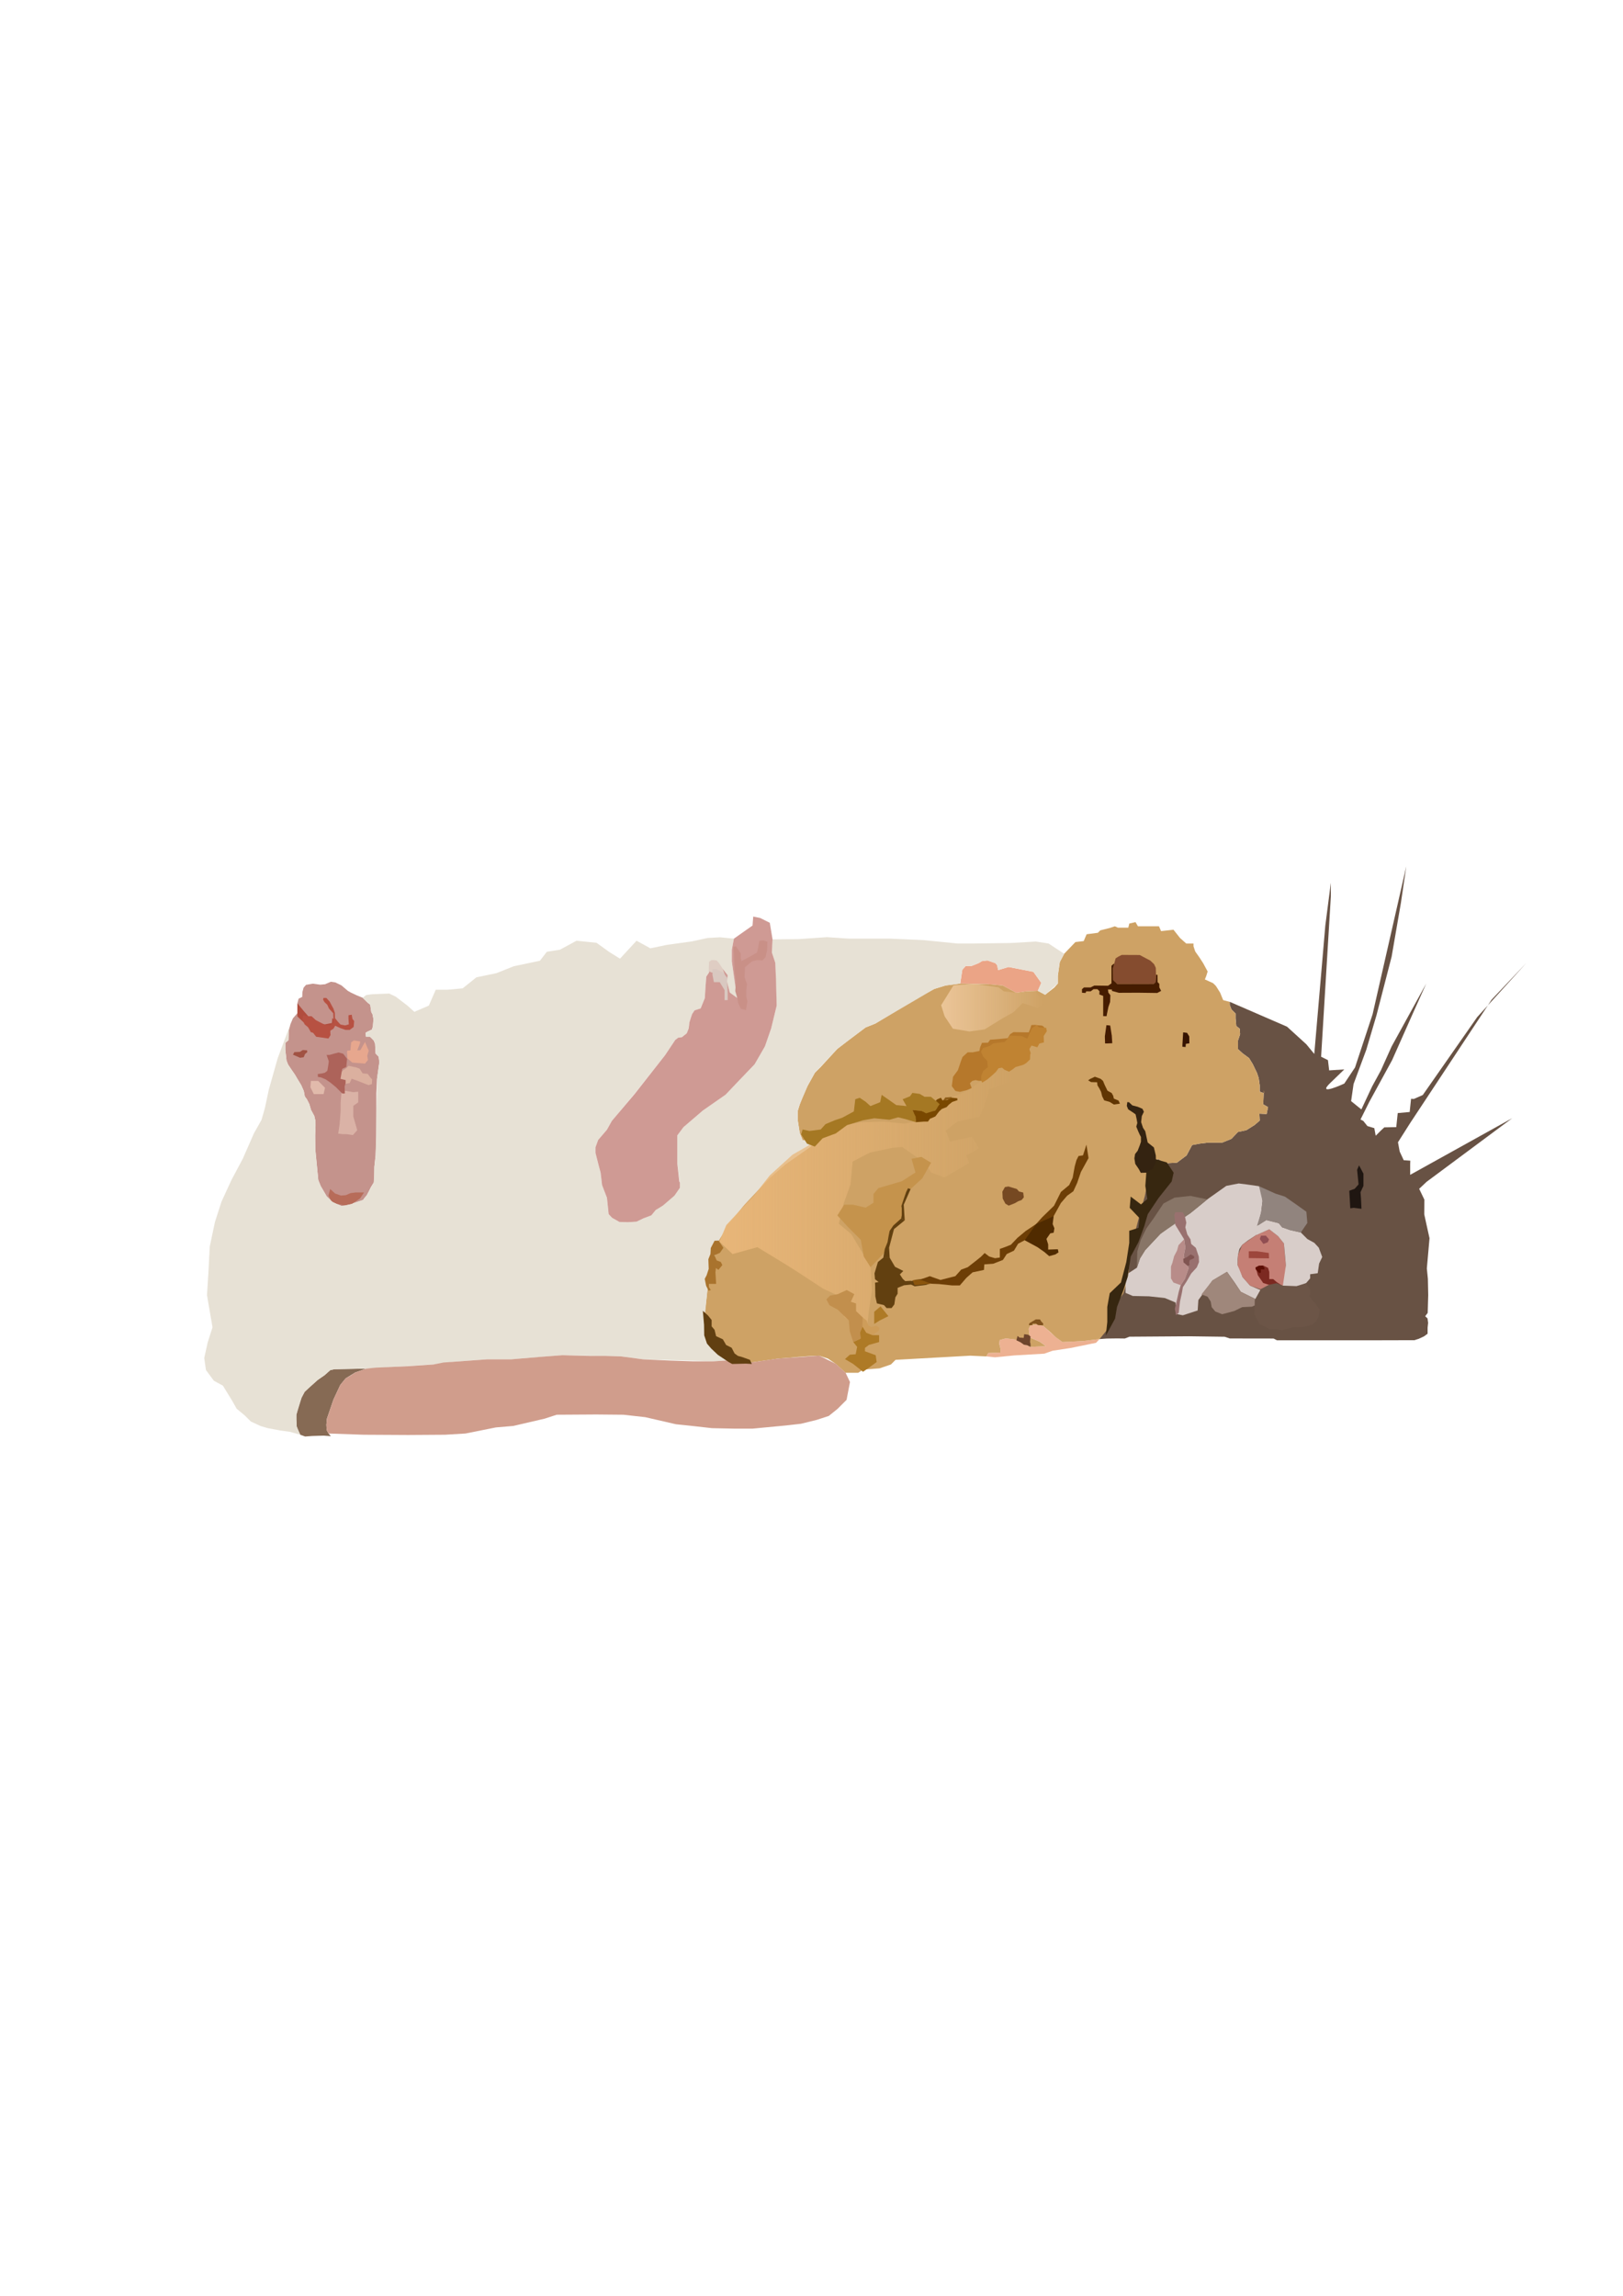 <?xml version="1.0" encoding="UTF-8" standalone="no"?>
<svg
   xmlns:dc="http://purl.org/dc/elements/1.1/"
   xmlns:cc="http://creativecommons.org/ns#"
   xmlns:rdf="http://www.w3.org/1999/02/22-rdf-syntax-ns#"
   xmlns:svg="http://www.w3.org/2000/svg"
   xmlns="http://www.w3.org/2000/svg"
   xmlns:xlink="http://www.w3.org/1999/xlink"
   id="svg8"
   version="1.1"
   viewBox="0 0 210 297"
   height="297mm"
   width="210mm">
  <defs
     id="defs2">
    <linearGradient
       id="linearGradient6704">
      <stop
         id="stop6700"
         offset="0"
         style="stop-color:#e8b679;stop-opacity:1;" />
      <stop
         id="stop6702"
         offset="1"
         style="stop-color:#e8b679;stop-opacity:0;" />
    </linearGradient>
    <linearGradient
       id="linearGradient6171">
      <stop
         id="stop6167"
         offset="0"
         style="stop-color:#ebc598;stop-opacity:1;" />
      <stop
         id="stop6169"
         offset="1"
         style="stop-color:#ebc598;stop-opacity:0;" />
    </linearGradient>
    <linearGradient
       gradientUnits="userSpaceOnUse"
       y2="204.605"
       x2="90.646"
       y1="204.605"
       x1="77.341"
       id="linearGradient6177"
       xlink:href="#linearGradient6171" />
    <linearGradient
       gradientUnits="userSpaceOnUse"
       y2="229.697"
       x2="86.869"
       y1="229.697"
       x1="48.652"
       id="linearGradient6710"
       xlink:href="#linearGradient6704" />
    <filter
       height="2.008"
       y="-0.504"
       width="1.467"
       x="-0.234"
       id="filter6860"
       style="color-interpolation-filters:sRGB">
      <feGaussianBlur
         id="feGaussianBlur6862"
         stdDeviation="1.294" />
    </filter>
    <filter
       height="1.128"
       y="-0.064"
       width="1.113"
       x="-0.057"
       id="filter6880"
       style="color-interpolation-filters:sRGB">
      <feGaussianBlur
         id="feGaussianBlur6882"
         stdDeviation="0.902" />
    </filter>
  </defs>
  <g
     id="layer2" />
  <g
     id="layer4" />
  <g
     id="layer1">
    <g
       id="g7176" />
    <g
       transform="translate(44.434,-74.251)"
       id="g7127">
      <g
         id="g5400">
        <g
           id="g5274">
          <g
             id="g5162">
            <g
               id="g5032">
              <g
                 id="g4719" />
            </g>
          </g>
        </g>
        <g
           id="g7483"
           transform="translate(32.502,41.432)">
          <path
             style="fill:none;stroke:none;stroke-width:0.265px;stroke-linecap:butt;stroke-linejoin:miter;stroke-opacity:1"
             d="m 64.939,203.333 0.077,-0.086 0.843,0.017 0.223,-0.212 0.659,-0.011 1.39,-0.011 0.218,-0.234 0.915,0.006 3.393,-0.017 1.375,0.012 h 1.184 l -0.931,0.695 -0.032,0.205 0.253,0.047 1.089,-0.773 h 0.947 l 1.089,-0.205 0.931,0.032 -0.442,0.442 -0.773,0.679 v 0.174 l 0.221,-0.016 1.2,-1.073 0.363,0.016 -0.41,0.821 0.032,0.174 0.174,-0.016 0.529,-0.979 0.252,-0.005 0.234,1.4e-4 -0.229,0.709 -0.017,0.251 0.201,-0.006 0.279,-0.932 0.945,-0.002 -0.268,0.726 v 0.205 h 0.189 l 0.253,-0.742 0.489,0.032 0.474,-0.016 4.072,0.032 1.563,0.221 3.93,-0.047 2.431,0.032 5.667,0.016 2.557,-0.031 1.705,0.063 1.215,-0.016 0.837,-0.205 0.679,-0.316 0.474,-0.347 0.663,-0.095 c 0,0 0.142,0 0.11,-0.237 l -0.032,-0.237 -0.741,-0.218 0.067,-0.614 -0.078,-0.58 -0.301,-0.279 0.837,-1.306 -0.368,-0.993 -0.078,-0.446 0.011,-1.049 -0.056,-1.038 -0.134,-1.351 0.346,-1.217 0.201,-1.194 0.245,-0.625 -0.446,-0.871 v -0.971 l -0.703,-1.005 0.781,-0.402 -0.089,-0.469 -0.67,-0.246 0.067,-0.647 v -0.659 l -0.491,-0.313 -0.011,-0.926 -0.134,-1.217 0.871,-0.446 1.569,-1.281 1.734,-1.308 2.188,-1.697 5.58,-3.94 -2.02,1.01 -5.177,3.283 -4.357,2.652 -1.2,0.379 h -0.442 l -0.095,-0.126 1.957,-1.357 2.778,-2.147 4.704,-2.873 -6.188,3.41 -3.141,2.384 -0.474,-0.442 0.458,-0.253 0.016,-0.426 -0.852,-0.063 0.268,-0.442 -0.047,-0.552 -0.742,-0.126 -0.221,-1.2 -0.253,-0.552 1.847,-1.957 5.54,-7.735 5.051,-7.135 2.904,-4.104 1.073,-1.2 0.442,-0.505 -0.821,0.316 -1.957,2.399 -1.137,1.263 -0.568,0.758 -1.567,1.715 -0.313,0.558 -1.295,1.942 -2.009,2.612 -3.728,5.514 -1.161,0.513 -0.357,-0.022"
             id="path5150" />
          <path
             style="fill:none;stroke:#000000;stroke-width:0.265px;stroke-linecap:butt;stroke-linejoin:miter;stroke-opacity:1"
             d="M 71.155,180.064 Z"
             id="path5158" />
          <path
             style="fill:#eba486;fill-opacity:1;stroke:none;stroke-width:0.265px;stroke-linecap:butt;stroke-linejoin:miter;stroke-opacity:1"
             d="m 47.31,160.054 0.267,-1.782 0.446,-0.491 h 0.759 l 0.893,-0.357 0.446,-0.268 0.714,-0.089 1.027,0.357 0.223,0.268 0.134,0.625 1.339,-0.402 1.83,0.357 1.384,0.268 1.027,1.429 v 0 l -0.452,1.033 v 0 l -1.515,0.063 -1.263,0.189 -1.768,-0.947 -2.147,-0.189 z"
             id="path5263" />
          <path
             style="fill:#88581a;fill-opacity:1;stroke:none;stroke-width:0.265px;stroke-linecap:butt;stroke-linejoin:miter;stroke-opacity:1"
             d="m 46.76,197.973 0.379,-0.758 0.726,-0.284 0.537,-0.063 0.126,-0.474 0.442,-0.758 0.979,-0.316 0.41,0.221 0.095,0.695 -0.126,0.379 -0.505,0.6 h -0.821 l -0.568,0.347 -0.979,0.126 0.158,1.389 -0.41,0.253 -0.442,-0.095 z"
             id="path5769" />
          <path
             style="fill:#ecc79b;fill-opacity:1;stroke:none;stroke-width:0.265px;stroke-linecap:butt;stroke-linejoin:miter;stroke-opacity:1"
             d="m 17.934,190.117 2.679,-3.572 1.697,-1.607 3.304,-2.679 2.322,-1.339 1.964,-1.875 3.036,-1.25 3.661,-0.536 h 1.429 l 4.095,0.32 0.727,2.09 -2.232,0.446 -2.054,-0.089 -2.054,0.089 -1.607,1.161 -1.607,1.161 v 1.964 l -0.357,1.339 -0.625,4.643 -0.089,2.5 0.982,1.786 3.46,1.406 -0.379,2.679 -5.134,-3.014 -2.947,-1.339 -2.589,0.268 -3.215,-0.536 -3.215,-0.268 -3.148,-0.558 z"
             id="path5808" />
          <path
             style="fill:#664114;fill-opacity:1;stroke:none;stroke-width:0.265px;stroke-linecap:butt;stroke-linejoin:miter;stroke-opacity:1"
             d="m 56.104,193.364 0.947,1.2 0.568,-0.063 0.316,0.758 0.884,0.063 0.695,-0.316 0.442,-0.063 v -0.189 l -1.01,-0.505 -0.505,-1.01 -0.442,-0.063 0.379,-0.568 0.884,-0.189 0.379,-1.326 c 0,0 -1.2,1.137 -0.821,-0.126 0.379,-1.263 0.379,-1.263 0.379,-1.263 l -1.389,0.695 -0.442,0.884 -0.884,0.442 0.189,0.505 h 0.758 l -0.189,0.947 z"
             id="path6084" />
          <g
             id="g7299">
            <path
               style="fill:#c4938c;fill-opacity:1;stroke:none;stroke-width:0.27px;stroke-linecap:butt;stroke-linejoin:miter;stroke-opacity:1"
               d="m -31.461,188.561 1.507,-0.505 0.157,-0.239 0.324,-0.379 0.278,-0.536 0.255,-0.513 0.371,-0.603 0.07,-0.915 v -1.094 l 0.162,-1.496 0.046,-1.161 0.046,-1.362 v -5.514 l 0.093,-1.853 0.139,-1.005 0.162,-1.161 -0.093,-0.714 -0.394,-0.402 -0.07,-1.272 -0.162,-0.402 -0.232,-0.246 -0.278,-0.268 h -0.51 l -0.023,-0.357 v -0.156 l 0.232,-0.134 0.579,-0.268 0.116,-0.424 0.07,-0.915 -0.116,-0.625 -0.162,-0.29 -0.139,-0.96 -0.324,-0.246 -0.649,-0.647 -0.764,-0.313 -0.718,-0.335 -0.44,-0.246 -0.834,-0.714 -0.788,-0.379 -0.579,-0.089 -0.672,0.29"
               id="path5244" />
            <g
               id="g7230">
              <path
                 id="path5246"
                 d="m -34.548,160.115 -0.96,0.089 -0.938,-0.134 -0.893,0.156 -0.313,0.357 -0.156,0.58 -0.022,0.625 -0.469,0.223 -0.156,0.603 v 1.272 l -0.58,0.67 -0.313,0.737 -0.223,0.826 -0.045,1.272 -0.402,0.335 v 0.915 l 0.156,1.384 0.201,0.513 0.446,0.67 0.446,0.647 0.335,0.58 0.469,0.759 0.335,0.759 0.134,0.714 0.268,0.357 0.313,0.625 0.223,0.759 0.424,0.781 0.156,0.692 v 0.737 l -0.045,1.116 0.022,1.808 0.379,3.929 0.313,0.781 0.781,1.339 0.759,0.737 1.161,0.513 1.41,-0.283 v 0"
                 style="fill:#c4938c;fill-opacity:1;stroke:none;stroke-width:0.265px;stroke-linecap:butt;stroke-linejoin:miter;stroke-opacity:1" />
              <g
                 id="g7172">
                <path
                   id="path5176"
                   d="m 50.688,208.292 1.108,0.117 2.523,-0.246 3.862,-0.223 1.072,-0.38 2.344,-0.357 3.281,-0.67 0.459,-0.483 -2.147,0.253 -2.652,0.126 -0.884,-0.631 -1.578,-1.421 -0.916,-0.221 -0.758,0.126 -0.221,0.442 0.063,0.631 0.126,0.505 1.231,0.537 0.789,0.568 -1.989,0.095 -1.231,-0.568 -0.663,-0.379 -1.294,-0.158 -0.789,0.221 -0.063,0.474 0.158,0.631 v 0.505 l -1.578,0.063 z"
                   style="fill:#edb192;fill-opacity:1;stroke:none;stroke-width:0.265px;stroke-linecap:butt;stroke-linejoin:miter;stroke-opacity:1" />
                <g
                   id="g7121">
                  <path
                     style="fill:#e1baab;fill-opacity:1;stroke:none;stroke-width:0.265px;stroke-linecap:butt;stroke-linejoin:miter;stroke-opacity:1"
                     d="m -35.069,174.359 h -1.263 l -0.442,-0.884 0.063,-0.821 h 0.947 l 0.884,0.884 z"
                     id="path5849" />
                  <path
                     style="fill:#dab2a6;fill-opacity:1;stroke:none;stroke-width:0.265px;stroke-linecap:butt;stroke-linejoin:miter;stroke-opacity:1"
                     d="m -32.733,173.854 1.515,0.253 0.631,-0.063 v 1.389 l -0.631,0.442 v 1.389 l 0.505,1.768 -0.568,0.631 -0.821,-0.126 h -0.505 l -0.568,-0.063 0.189,-1.263 0.126,-1.705 v -1.01 z"
                     id="path5892" />
                  <path
                     style="fill:#dbb09f;fill-opacity:1;stroke:none;stroke-width:0.265px;stroke-linecap:butt;stroke-linejoin:miter;stroke-opacity:1"
                     d="m -32.701,173.096 1.01,-0.158 0.253,-0.568 0.726,0.253 0.631,0.253 0.821,0.316 0.442,-0.126 0.032,-0.6 -0.253,-0.284 -0.316,-0.442 -0.663,-0.063 -0.379,-0.6 -0.41,-0.158 -1.042,-0.221 -0.253,0.284 -0.474,0.316 -0.347,0.41 v 0.821 z"
                     id="path5937" />
                  <path
                     style="fill:#e7a78e;fill-opacity:1;stroke:none;stroke-width:0.265px;stroke-linecap:butt;stroke-linejoin:miter;stroke-opacity:1"
                     d="m -32.038,168.866 0.063,0.884 0.631,0.537 0.884,0.063 0.758,0.063 0.379,-0.474 -0.095,-0.537 0.189,-0.663 -0.316,-0.726 -0.158,-0.41 -0.6,1.073 -0.41,0.032 0.347,-0.884 0.032,-0.284 -0.821,-0.126 -0.347,0.253 -0.095,1.042 -0.379,0.032 z"
                     id="path5984" />
                  <path
                     style="fill:#b76c59;fill-opacity:1;stroke:none;stroke-width:0.265px;stroke-linecap:butt;stroke-linejoin:miter;stroke-opacity:1"
                     d="m -34.213,186.634 0.625,0.58 0.759,0.268 0.625,-0.045 0.625,-0.268 0.67,-0.089 h 0.402 0.67 l -0.491,0.759 -0.58,0.402 -0.491,0.313 -0.893,0.223 -1.116,-0.223 -0.67,-0.357 -0.357,-0.714 z"
                     id="path6033" />
                  <g
                     id="g7072">
                    <path
                       id="path5156"
                       d="m 65.337,206.051 0.92,-0.069 1.361,-0.018 0.988,0.012 0.598,-0.233 7.734,-0.055 4.578,0.062 0.663,0.221 5.675,0.009 0.434,0.228 12.028,-5.3e-4 5.761,-0.015 0.552,-0.175 0.679,-0.314 0.474,-0.347 0.001,-0.787 0.067,-0.614 -0.078,-0.579 -0.301,-0.281 0.324,-0.434 0.067,-2.312 -0.044,-2.087 -0.134,-1.351 0.346,-3.907 -0.424,-1.908 -0.257,-1.183 0.011,-1.909 -0.67,-1.395 0.96,-0.904 11.072,-8.227 -13.196,7.324 10e-6,-1.405 0.016,-0.426 -0.852,-0.063 -0.521,-1.121 -0.221,-1.2 1.594,-2.51 10.528,-15.943 4.483,-4.735 -6.362,7.008 -7.032,10.068 -1.161,0.513 -0.357,-0.022 -0.178,1.706 -1.547,0.142 -0.189,1.815 -1.547,0.032 -0.442,0.41 -0.673,0.672 -0.179,-0.982 -0.893,-0.268 -0.536,-0.67 -0.357,-0.179 1.122,-2.251 2.968,-5.43 2.778,-6.251 1.642,-3.662 -4.483,8.145 -1.389,3.094 -1.137,2.084 -1.389,2.968 -1.326,-1.073 0.316,-2.21 1.642,-4.42 1.326,-4.483 1.957,-7.577 1.2,-6.945 0.695,-4.735 -4.357,19.131 -2.273,6.882 -1.389,2.084 c 0,0 -3.662,1.705 -1.831,-0.063 1.831,-1.768 1.831,-1.768 1.831,-1.768 l -1.957,0.126 -0.158,-1.326 -0.884,-0.442 1.258,-20.718 v -1.786 l -0.714,5.536 -1.429,16.608 -1.027,-1.25 -2.5,-2.277 -7.411,-3.215 v 0.402 l 0.223,0.58 0.536,0.536 v 0.625 l 0.089,0.982 0.446,0.357 0.045,0.714 -0.268,0.804 v 1.116 l 0.58,0.536 0.848,0.625 0.491,0.804 0.536,1.116 0.223,0.67 0.134,0.938 v 0.804 l 0.252,0.11 0.26,0.071 -0.066,1.471 0.625,0.357 -0.179,0.893 -0.938,-0.045 0.045,0.893 -0.67,0.58 -1.072,0.67 -1.072,0.223 -0.848,0.893 -1.205,0.491 h -1.875 l -1.072,0.134 -0.938,0.179 -0.714,1.339 -1.25,0.938 -1.563,0.089 -0.804,-0.536 -0.982,0.179 -0.446,-0.179"
                       style="fill:#685244;fill-opacity:1;stroke:none;stroke-width:0.265px;stroke-linecap:butt;stroke-linejoin:miter;stroke-opacity:1" />
                    <path
                       id="path5146"
                       d="m 15.362,196.043 0.568,-2.526 1.515,-2.462 1.642,-2.02 1.831,-2.02 1.768,-1.831 1.957,-1.705 1.2,-0.821 1.957,-1.389 1.831,-1.578 1.515,-0.947 -2.462,1.705 -1.768,-0.126 -0.379,-0.947 -0.253,-1.642 v -1.2 l 0.253,-0.821 0.316,-0.821 0.695,-1.578 0.947,-1.705 0.758,-0.758 2.147,-2.336 1.389,-1.073 2.273,-1.705 1.263,-0.505 2.399,-1.452 2.336,-1.452 1.578,-0.884 1.326,-0.695 1.452,-0.442 1.894,-0.253 1.705,0.063 h 1.642 l 2.147,0.189 1.768,0.947 1.263,-0.189 1.515,-0.063 0.947,0.505 1.2,-0.947 0.442,-0.505 v -1.01 l 0.253,-1.768 0.568,-1.073 1.452,-1.515 1.073,-0.126 0.379,-0.884 1.452,-0.189 0.316,-0.316 1.263,-0.316 0.617,-0.21 0.402,0.179 h 0.804 0.536 l 0.134,-0.536 0.804,-0.179 0.313,0.536 h 1.339 1.384 l 0.268,0.625 1.607,-0.179 0.848,1.072 0.804,0.714 h 0.938 v 0.357 l 0.223,0.67 0.536,0.759 0.491,0.759 0.58,1.072 -0.179,0.58 -0.179,0.446 1.072,0.491 0.357,0.357 0.536,0.848 0.402,0.982 0.848,0.223 v 0.402 l 0.223,0.58 0.536,0.536 v 0.625 l 0.089,0.982 0.446,0.357 0.045,0.714 -0.268,0.804 v 1.116 l 0.58,0.536 0.848,0.625 0.491,0.804 0.536,1.116 0.223,0.67 0.134,0.938 v 0.804 c 0,0 0.625,0.313 0.58,0.089 -0.045,-0.223 -0.045,-0.268 -0.045,-0.268 l -0.089,1.831 0.625,0.357 -0.179,0.893 -0.938,-0.045 0.045,0.893 -0.67,0.58 -1.072,0.67 -1.072,0.223 -0.848,0.893 -1.205,0.491 h -0.759 -1.116 l -1.072,0.134 -0.938,0.179 -0.714,1.339 -1.25,0.938 -1.563,0.089 -0.804,-0.536 -0.982,0.179 -0.446,-0.179 v 1.25 1.697 l -0.357,1.831 -0.58,2.054 -0.58,2.232 -0.804,1.518 -0.045,2.589 -0.089,2.098 -0.698,2.127 -0.979,1.389 -0.474,0.789 -0.063,1.736 -0.852,1.105 -0.695,0.852 -2.147,0.253 -1.894,0.095 -0.758,0.032 -0.884,-0.631 -0.631,-0.6 -0.947,-0.821 -0.916,-0.221 -0.758,0.126 -0.221,0.442 0.063,0.631 0.126,0.505 1.231,0.537 0.789,0.568 -1.989,0.095 -1.231,-0.568 -0.663,-0.379 -1.294,-0.158 -0.789,0.221 -0.063,0.474 0.158,0.631 v 0.505 l -1.578,0.063 -0.253,0.442 -2.084,-0.095 -9.66,0.537 -0.6,0.6 -1.484,0.505 -2.115,0.158 -0.631,0.41 h -1.642 l -1.294,-1.168 -0.979,-0.663 -1.137,-0.379 -1.389,0.063 -1.294,0.095 -1.01,0.095 -1.673,0.126 -0.789,0.126 -1.137,0.158 -1.326,0.189 -1.863,-0.126 -0.695,-0.158 -1.578,-0.947 -1.01,-0.979 -0.758,-1.042 -0.379,-1.799 0.095,-1.263 0.221,-1.926 0.284,-2.747 0.505,-1.799 z"
                       style="fill:#cea265;fill-opacity:1;stroke:none;stroke-width:0.265px;stroke-linecap:butt;stroke-linejoin:miter;stroke-opacity:1" />
                    <path
                       id="path5242"
                       d="m -29.562,209.871 -1.421,0.505 -1.231,0.758 -0.695,0.852 -0.884,1.894 -0.846,2.476 -0.067,0.792 0.045,0.692 0.237,0.427 v 0 l 0.298,0.343 -0.915,-0.067 -0.826,0.022 -0.692,0.022 -0.893,0.067 -0.625,-0.223 -0.313,-0.58 -0.156,-0.491 -0.067,-0.893 0.022,-0.625 0.179,-0.692 0.268,-0.848 0.223,-0.67 0.402,-0.759 0.625,-0.603 0.513,-0.446 0.558,-0.491 0.871,-0.603 0.759,-0.67 0.536,-0.112 z"
                       style="fill:#866a54;fill-opacity:1;stroke:none;stroke-width:0.265px;stroke-linecap:butt;stroke-linejoin:miter;stroke-opacity:1" />
                    <g
                       id="g7235">
                      <path
                         style="fill:#e7e1d5;fill-opacity:1;stroke:none;stroke-width:0.265px;stroke-linecap:butt;stroke-linejoin:miter;stroke-opacity:1"
                         d="m -38.076,218.432 -1.317,-0.379 -1.295,-0.179 -1.652,-0.313 -0.893,-0.268 -1.25,-0.58 -0.759,-0.759 -1.072,-0.893 -0.58,-1.027 -1.205,-1.964 -1.161,-0.625 -1.027,-1.384 -0.223,-1.563 0.446,-2.009 0.625,-1.964 -0.714,-4.152 0.179,-2.857 0.179,-3.438 0.67,-3.17 0.848,-2.634 1.295,-2.813 1.473,-2.768 1.429,-3.259 0.982,-1.741 0.446,-1.563 0.491,-2.322 1.161,-4.107 1.653,-4.408 -0.223,0.826 -0.045,1.272 -0.402,0.335 v 0.915 l 0.156,1.384 0.201,0.513 0.893,1.317 0.804,1.339 0.335,0.759 0.134,0.714 0.268,0.357 0.313,0.625 0.223,0.759 0.424,0.781 0.156,0.692 0.006,0.5 -0.008,0.292 -0.02,0.391 -0.012,0.383 -0.012,0.28 0.023,1.815 0.379,3.929 0.313,0.781 0.781,1.339 0.759,0.737 1.161,0.513 1.41,-0.283 v 0 0 l -0.006,-0.049 1.382,-0.456 0.481,-0.618 0.903,-1.652 0.07,-2.009 0.162,-1.496 0.061,-2.155 0.124,-7.734 0.301,-2.165 -0.093,-0.714 -0.394,-0.402 -0.07,-1.272 -0.162,-0.402 -0.51,-0.513 h -0.51 l -0.023,-0.513 0.811,-0.402 0.116,-0.424 0.07,-0.915 -0.116,-0.625 -0.162,-0.29 -0.139,-0.96 -0.973,-0.893 v 0 l 0.412,-0.325 0.134,-0.045 0.692,-0.089 1.138,-0.045 1.049,-0.045 0.848,0.402 1.518,1.161 0.893,0.804 1.875,-0.804 0.893,-2.054 h 1.518 l 1.964,-0.179 1.786,-1.429 2.589,-0.536 2.232,-0.893 3.393,-0.714 0.893,-1.161 1.697,-0.268 2.143,-1.161 2.589,0.268 1.607,1.161 1.429,0.893 2.143,-2.322 1.786,0.982 2.143,-0.446 3.215,-0.446 2.054,-0.446 1.607,-0.089 1.786,0.179 -0.268,1.429 v 1.518 l 0.714,4.733 -0.982,-0.714 -0.357,-1.429 0.089,-0.804 -0.625,-0.804 -1.072,-0.446 h -0.625 l -0.089,0.893 -0.357,0.536 -0.193,2.784 -0.537,1.326 -0.789,0.253 -0.316,0.474 -0.347,1.073 -0.095,0.789 -0.253,0.631 -0.631,0.505 -0.474,0.063 -0.379,0.284 -1.326,1.989 -3.788,4.799 -3.094,3.694 -0.631,1.137 -1.137,1.326 -0.347,0.947 v 0.726 l 0.663,2.557 0.189,1.61 0.631,1.642 0.221,2.115 0.442,0.474 0.947,0.537 1.073,0.032 1.137,-0.063 0.916,-0.442 1.01,-0.379 0.568,-0.695 2.431,-1.863 0.695,-1.01 v -0.695 l -0.337,-2.42 v -3.661 l 0.804,-1.072 2.5,-2.143 2.947,-2.054 3.75,-3.929 1.339,-2.322 0.804,-2.322 0.714,-2.947 -0.179,-5.536 -0.446,-1.339 0.089,-1.697 3.389,-0.035 3.662,-0.253 2.778,0.189 h 5.304 l 4.357,0.189 4.42,0.442 h 2.147 l 4.799,-0.063 3.22,-0.189 1.642,0.253 2.02,1.326 -0.568,1.073 -0.253,1.768 v 1.01 l -1.642,1.452 -0.947,-0.505 0.452,-1.033 -1.027,-1.429 -3.215,-0.625 -1.339,0.402 -0.134,-0.625 -0.223,-0.268 -1.027,-0.357 -0.714,0.089 -0.446,0.268 -0.893,0.357 H 48.024 l -0.446,0.491 -0.267,1.782 -1.894,0.253 -1.452,0.442 -7.64,4.483 -1.263,0.505 -3.662,2.778 -2.904,3.094 -0.947,1.705 -1.01,2.399 -0.253,0.821 v 1.2 l 0.253,1.642 0.379,0.947 1.768,0.126 -0.884,0.821 -3.157,2.21 -1.957,1.705 -3.28,3.448 -1.96,2.424 -1.515,2.462 -0.568,2.526 -0.6,2.02 -0.6,5.935 0.379,1.799 0.758,1.042 1.01,0.979 1.578,0.947 -2.462,0.158 -9.124,-0.253 -2.873,-0.379 -7.608,-0.158 -6.63,0.537 h -3.125 l -4.385,0.319 -2.528,0.344 -8.713,0.537 -4.094,0.079 -0.536,0.112 -0.759,0.67 -0.871,0.603 -1.697,1.54 -0.402,0.759 -0.67,2.21 0.045,1.518 z"
                         id="path5267" />
                    </g>
                    <g
                       id="g7338">
                      <path
                         style="fill:#d09d8c;fill-opacity:1;stroke:none;stroke-width:0.265px;stroke-linecap:butt;stroke-linejoin:miter;stroke-opacity:1"
                         d="m 17.888,208.766 0.695,0.158 1.863,0.126 3.252,-0.474 5.367,-0.379 2.115,1.042 1.294,1.168 0.568,1.2 -0.442,2.305 -1.168,1.168 -1.137,0.916 -1.547,0.505 -2.052,0.505 -1.957,0.221 -2.336,0.221 -1.989,0.189 H 18.14 l -2.968,-0.063 -2.81,-0.316 -1.831,-0.189 -3.978,-0.916 -2.841,-0.316 -3.504,-0.032 -5.114,0.032 -1.547,0.505 -4.072,0.947 -2.241,0.189 -3.946,0.789 -2.652,0.158 -4.767,0.032 -5.746,-0.032 -4.546,-0.158 -0.237,-0.427 -0.045,-0.692 0.067,-0.792 0.247,-0.708 0.6,-1.768 0.884,-1.894 0.695,-0.852 0.663,-0.379 0.568,-0.379 1.421,-0.505 1.263,-0.126 4.167,-0.189 3.283,-0.221 1.294,-0.253 5.619,-0.41 h 3.125 l 3.757,-0.316 2.873,-0.221 3.662,0.095 h 1.957 l 1.989,0.063 2.873,0.379 3.441,0.158 2.904,0.095 h 2.778 z"
                         id="path5240" />
                      <g
                         id="g5767"
                         transform="translate(258.845,86.792)">
                        <g
                           id="g5730">
                          <g
                             id="g5695">
                            <g
                               id="g5662">
                              <g
                                 id="g5629">
                                <g
                                   id="g5574">
                                <g
                                   id="g5476">
                                <g
                                   id="g5451">
                                <g
                                   id="g5422">
                                <g
                                   id="g5402">
                                <g
                                   id="g5384">
                                <g
                                   id="g5368">
                                <g
                                   id="g5354">
                                <g
                                   id="g5342">
                                <path
                                   style="fill:#361300;fill-opacity:1;stroke:none;stroke-width:0.265px;stroke-linecap:butt;stroke-linejoin:miter;stroke-opacity:1"
                                   d="m -182.788,81.205 v 0.237 l 0.41,0.032 0.032,-0.41 0.458,-0.063 -0.016,-0.9 -0.284,-0.458 -0.505,-0.063 z"
                                   id="path5310" />
                                <g
                                   id="g5334">
                                <g
                                   id="g5328">
                                <path
                                   style="fill:#854c2f;fill-opacity:1;stroke:none;stroke-width:0.265px;stroke-linecap:butt;stroke-linejoin:miter;stroke-opacity:1"
                                   d="m -191.439,73.108 -0.316,-0.284 -0.032,-1.515 0.221,-0.789 0.133,-0.512 0.368,-0.234 0.424,-0.212 2.333,0.011 0.904,0.48 0.469,0.246 0.48,0.458 0.223,0.48 0.034,1.138 -0.056,0.714 -0.246,0.234 -4.721,0.011 z"
                                   id="path5302" />
                                <path
                                   style="fill:#451c00;fill-opacity:1;stroke:none;stroke-width:0.265px;stroke-linecap:butt;stroke-linejoin:miter;stroke-opacity:1"
                                   d="m -195.779,74.457 -0.008,-0.458 0.26,-0.229 h 0.852 l 0.489,-0.245 1.776,0.024 0.442,-0.308 V 70.961 l 0.268,-0.237 0.086,0.003 -0.172,0.581 0.032,1.515 0.316,0.284 0.219,0.226 4.721,-0.011 0.246,-0.234 0.056,-0.714 -0.005,-0.248 0.189,0.016 0.012,0.939 0.217,0.213 0.008,0.47 0.233,0.45 -0.509,0.27 -2.5,-0.033 -2.456,0.011 -0.904,-0.246 V 74.037 l -0.513,-0.011 0.056,0.413 0.257,0.335 -0.034,0.871 -0.223,0.659 -0.201,0.982 -0.034,0.201 -0.435,-0.011 v -2.612 l -0.502,-0.19 0.022,-0.413 -0.268,-0.268 h -0.502 l -0.368,0.279 h -0.58 l -0.089,0.212 z"
                                   id="path5304" />
                                </g>
                                <path
                                   id="path5318"
                                   d="m -192.559,81.016 0.695,-0.032 -0.063,-0.979 -0.205,-1.31 -0.489,-0.047 -0.205,1.452 0.032,0.916 z"
                                   style="fill:#451c00;fill-opacity:1;stroke:none;stroke-width:0.265px;stroke-linecap:butt;stroke-linejoin:miter;stroke-opacity:1" />
                                </g>
                                </g>
                                <path
                                   id="path5344"
                                   d="m -216.442,91.039 0.505,-0.379 0.821,-0.821 0.726,-0.6 0.789,-0.505 0.316,-0.474 h 0.631 v -0.316 l -0.821,0.063 -0.316,0.442 h -0.726 l -0.537,-0.063 -0.158,0.631 -0.505,0.442 -0.6,0.221 -0.063,0.284 -1.168,-0.095 v 0.884 l 0.821,0.032 z"
                                   style="fill:#8c5b16;fill-opacity:1;stroke:none;stroke-width:0.265px;stroke-linecap:butt;stroke-linejoin:miter;stroke-opacity:1" />
                                </g>
                                <g
                                   id="g7240">
                                <path
                                   style="fill:#cf9a94;fill-opacity:1;stroke:none;stroke-width:0.265px;stroke-linecap:butt;stroke-linejoin:miter;stroke-opacity:1"
                                   d="m 10.968,185.684 -0.268,-2.322 v -3.661 l 0.804,-1.072 2.5,-2.143 2.947,-2.054 1.697,-1.786 2.054,-2.143 1.339,-2.322 0.804,-2.322 0.714,-2.947 -0.089,-3.393 -0.089,-2.143 -0.446,-1.339 0.089,-1.697 -0.357,-2.143 -1.25,-0.625 -0.893,-0.179 -0.089,1.161 -0.893,0.625 -1.518,1.072 -0.268,1.429 v 1.518 l 0.446,3.125 0.268,1.607 -0.982,-0.714 -0.357,-1.429 0.089,-0.804 -0.625,-0.804 -1.072,-0.446 h -0.625 l -0.089,0.893 -0.357,0.536 -0.089,1.161 -0.104,1.623 -0.537,1.326 -0.789,0.253 -0.316,0.474 -0.158,0.474 -0.189,0.6 -0.095,0.789 -0.253,0.631 -0.631,0.505 -0.474,0.063 -0.379,0.284 -0.505,0.758 -0.821,1.231 -3.915,4.988 -2.968,3.504 -0.631,1.137 -1.137,1.326 -0.347,0.947 v 0.726 l 0.41,1.61 0.253,0.947 0.189,1.61 0.631,1.642 0.221,2.115 0.442,0.474 0.947,0.537 1.073,0.032 1.137,-0.063 0.916,-0.442 1.01,-0.379 0.568,-0.695 0.916,-0.568 1.515,-1.294 0.695,-1.01 v -0.695"
                                   id="path5265"
                                   transform="translate(-258.845,-86.792)" />
                                <path
                                   id="path5356"
                                   d="m -244.082,71.658 0.045,-1.205 0.313,-0.223 h 0.313 l 0.357,0.045 0.313,0.357 0.491,0.759 0.268,0.804 v 0.893 h -0.313 l -0.268,-0.848 -0.491,-0.402 h -0.67 z"
                                   style="fill:#dfcdc3;fill-opacity:1;stroke:none;stroke-width:0.265px;stroke-linecap:butt;stroke-linejoin:miter;stroke-opacity:1" />
                                </g>
                                </g>
                                <path
                                   id="path5370"
                                   d="m -297.3,77.519 v -1.697 l 0.804,0.982 0.625,0.714 h 0.402 l 0.491,0.446 0.446,0.536 0.804,0.045 0.893,-0.179 0.045,-0.625 0.491,0.357 0.491,0.491 -1.027,0.089 -0.223,0.67 -0.134,0.759 -0.714,0.045 -0.536,-0.714 -1.384,-0.536 -0.58,-0.536 z"
                                   style="fill:#b14d3e;fill-opacity:1;stroke:none;stroke-width:0.265px;stroke-linecap:butt;stroke-linejoin:miter;stroke-opacity:1" />
                                </g>
                                <path
                                   style="fill:#d8cdc9;fill-opacity:1;stroke:none;stroke-width:0.265px;stroke-linecap:butt;stroke-linejoin:miter;stroke-opacity:1"
                                   d="m -190.148,112.432 v -0.58 l 0.313,-0.804 v -0.268 l 1.161,-0.759 0.402,-1.205 0.67,-1.072 0.625,-0.67 1.339,-1.429 1.295,-0.982 2.589,-1.697 1.161,-0.938 1.027,-0.848 2.456,-1.741 1.607,-0.313 1.072,0.134 1.563,0.223 0.313,0.714 0.134,1.205 -0.179,1.473 -0.268,1.072 -0.402,1.875 -1.027,0.67 -0.759,0.58 -0.357,0.536 -0.179,0.759 -0.045,0.536 v 0.804 l 0.313,0.625 0.313,0.893 0.982,1.116 1.563,0.67 1.25,0.313 -1.295,1.161 -2.723,-1.339 -0.804,-1.205 -0.982,-1.384 -1.875,1.116 -1.831,2.545 -0.089,1.339 -1.92,0.625 -0.893,-0.179 -0.045,-1.473 -1.384,-0.58 -2.054,-0.223 -2.098,-0.045 -0.938,-0.402 v -0.625 z"
                                   id="path5386" />
                                </g>
                                <path
                                   id="path5404"
                                   d="m -171.218,113.325 1.374,-0.629 0.442,-1.705 v -1.263 l -0.126,-1.2 -0.126,-1.642 -0.758,-0.947 -1.137,-0.884 -1.723,0.768 -1.786,1.25 -0.536,1.295 -0.045,1.339 0.625,1.518 0.982,1.116 z"
                                   style="fill:#c57f75;fill-opacity:1;stroke:none;stroke-width:0.265px;stroke-linecap:butt;stroke-linejoin:miter;stroke-opacity:1" />
                                </g>
                                <path
                                   style="fill:#d8cdc9;fill-opacity:1;stroke:none;stroke-width:0.265px;stroke-linecap:butt;stroke-linejoin:miter;stroke-opacity:1"
                                   d="m -173.272,105.825 1.723,-0.768 1.137,0.884 0.758,0.947 0.253,2.841 -0.442,2.968 1.305,0.049 1.116,-0.446 0.625,-0.268 0.536,-0.625 v -0.536 l 0.982,-0.134 0.179,-1.25 0.402,-0.848 -0.446,-1.205 -0.58,-0.625 -0.893,-0.491 -0.848,-0.848 -1.384,-0.313 -1.027,-0.357 -0.446,-0.536 -1.607,-0.402 -1.205,0.759 z"
                                   id="path5428" />
                                <path
                                   style="fill:#d8cdc9;fill-opacity:1;stroke:none;stroke-width:0.265px;stroke-linecap:butt;stroke-linejoin:miter;stroke-opacity:1"
                                   d="m -172.513,114.486 3.973,-1.741 -1.305,-0.049 -1.374,0.629 z"
                                   id="path5430" />
                                </g>
                                <path
                                   id="path5453"
                                   d="m -160.627,102.278 1.01,0.126 -0.063,-1.326 -0.063,-0.821 0.379,-0.821 v -1.578 l -0.568,-1.073 -0.253,0.568 0.189,1.894 -0.505,0.568 -0.695,0.253 0.126,2.273 z"
                                   style="fill:#1f1611;fill-opacity:1;stroke:none;stroke-width:0.265px;stroke-linecap:butt;stroke-linejoin:miter;stroke-opacity:1" />
                                </g>
                                <path
                                   style="fill:#764922;fill-opacity:1;stroke:none;stroke-width:0.265px;stroke-linecap:butt;stroke-linejoin:miter;stroke-opacity:1"
                                   d="m -205.266,101.994 -0.426,-0.253 -0.347,-0.663 -0.047,-0.884 0.331,-0.6 0.458,-0.079 0.679,0.205 0.41,0.126 0.268,0.316 0.552,0.142 0.079,0.616 -0.284,0.347 -0.442,0.158 -0.426,0.253 z"
                                   id="path5549" />
                                </g>
                                <path
                                   id="path5576"
                                   d="m -244.103,112.99 0.29,-0.067 -0.246,-0.402 v -0.402 h 0.938 l -0.089,-1.518 0.067,-0.536 0.313,0.246 0.513,-0.625 -0.201,-0.402 -0.536,-0.201 -0.29,-0.67 0.714,-0.313 0.446,-0.647 -0.625,-0.938 -0.513,0.022 -0.491,0.938 -0.045,0.781 -0.268,0.67 0.045,1.25 -0.268,0.826 -0.246,0.469 0.179,0.893 z"
                                   style="fill:#a9732d;fill-opacity:1;stroke:none;stroke-width:0.265px;stroke-linecap:butt;stroke-linejoin:miter;stroke-opacity:1" />
                              </g>
                              <path
                                 style="fill:#613f11;fill-opacity:1;stroke:none;stroke-width:0.265px;stroke-linecap:butt;stroke-linejoin:miter;stroke-opacity:1"
                                 d="m -244.84,115.602 0.156,1.808 0.022,1.362 0.357,1.072 0.558,0.647 0.848,0.804 1.406,0.938 0.446,0.246 1.786,-0.045 0.759,0.045 -0.246,-0.536 -1.005,-0.357 -0.558,-0.156 -0.424,-0.313 -0.379,-0.737 -0.714,-0.357 -0.424,-0.737 -0.871,-0.402 -0.201,-0.826 -0.379,-0.446 v -0.826 l -0.469,-0.58 z"
                                 id="path5633" />
                            </g>
                            <path
                               id="path5664"
                               d="m -222.629,110.758 0.067,0.759 0.469,0.357 -0.469,0.089 0.022,0.469 v 0.29 l 0.022,1.027 0.201,0.893 0.915,0.223 0.335,0.38 h 0.647 l 0.357,-0.469 0.134,-0.915 0.29,-0.469 v -0.759 l 0.826,-0.335 0.357,-0.357 -0.513,-0.469 -0.38,-0.58 0.446,-0.446 -1.072,-0.536 -0.692,-1.183 h -0.826 l -0.692,0.558 z"
                               style="fill:#624010;fill-opacity:1;stroke:none;stroke-width:0.265px;stroke-linecap:butt;stroke-linejoin:miter;stroke-opacity:1" />
                          </g>
                          <path
                             style="fill:#624010;fill-opacity:1;stroke:none;stroke-width:0.265px;stroke-linecap:butt;stroke-linejoin:miter;stroke-opacity:1"
                             d="m -218.454,111.941 1.027,0.491 1.473,-0.179 0.848,-0.313 -0.446,-0.58 -1.741,0.223 z"
                             id="path5697" />
                        </g>
                        <path
                           id="path5732"
                           d="m -218.7,111.763 0.848,-0.045 -0.045,0.491 -0.915,0.089 z"
                           style="fill:#624010;fill-opacity:1;stroke:none;stroke-width:0.265px;stroke-linecap:butt;stroke-linejoin:miter;stroke-opacity:1" />
                      </g>
                    </g>
                    <path
                       id="path6137"
                       d="m 70.17,196.814 0.045,-2.098 0.446,-1.473 0.714,-1.473 0.982,-1.384 1.25,-1.875 1.429,-0.759 2.054,-0.223 2.188,0.446 -2.188,1.786 -3.884,2.679 -1.964,2.098 -0.67,1.072 z"
                       style="fill:#887567;fill-opacity:1;stroke:none;stroke-width:0.265px;stroke-linecap:butt;stroke-linejoin:miter;stroke-opacity:1" />
                    <path
                       id="path6192"
                       d="m 91.377,192.26 v 0 0 l 0.843,-1.232 -0.126,-1.452 -1.326,-0.947 -1.452,-1.01 -1.2,-0.379 -2.142,-0.962 0.446,1.92 -0.179,1.473 -0.536,1.741 1.205,-0.759 1.607,0.402 0.446,0.536 1.027,0.357 z"
                       style="fill:#91847e;fill-opacity:1;stroke:none;stroke-width:0.265px;stroke-linecap:butt;stroke-linejoin:miter;stroke-opacity:1" />
                  </g>
                </g>
              </g>
            </g>
          </g>
          <path
             style="fill:#9f877b;fill-opacity:1;stroke:none;stroke-width:0.265px;stroke-linecap:butt;stroke-linejoin:miter;stroke-opacity:1"
             d="m 78.519,200.278 0.789,0.284 0.41,0.631 0.126,0.726 0.474,0.568 0.884,0.347 1.547,-0.41 1.042,-0.505 1.263,-0.063 1.278,-0.578 -2.723,-1.339 -1.786,-2.589 -1.875,1.116 z"
             id="path6249" />
        </g>
      </g>
      <g
         id="g7009">
        <g
           id="g6963">
          <g
             transform="translate(229.534,113.702)"
             id="g6430">
            <g
               id="g6416">
              <g
                 id="g6404">
                <g
                   id="g6394">
                  <g
                     id="g6386">
                    <path
                       style="fill:#9d463c;fill-opacity:1;stroke:none;stroke-width:0.265px;stroke-linecap:butt;stroke-linejoin:miter;stroke-opacity:1"
                       d="m -112.388,122.42 h 1.042 l 1.547,0.221 0.032,0.695 -2.62,-0.032 z"
                       id="path6380" />
                    <path
                       style="fill:#904e52;fill-opacity:1;stroke:none;stroke-width:0.265px;stroke-linecap:butt;stroke-linejoin:miter;stroke-opacity:1"
                       d="m -110.494,121.473 0.568,-0.221 0.158,-0.379 -0.41,-0.474 h -0.631 l -0.158,0.442 z"
                       id="path6382" />
                  </g>
                  <path
                     id="path6388"
                     d="m -111.22,125.513 -0.189,-0.695 0.126,-0.347 0.726,-0.221 0.663,0.316 0.158,0.537 v 0.916 h 0.505 l 0.442,0.379 0.726,0.474 0.032,0.347 -1.01,-0.221 -1.484,-0.474 z"
                     style="fill:#7c2921;fill-opacity:1;stroke:none;stroke-width:0.265px;stroke-linecap:butt;stroke-linejoin:miter;stroke-opacity:1" />
                </g>
                <path
                   style="fill:#99716f;fill-opacity:1;stroke:none;stroke-width:0.265px;stroke-linecap:butt;stroke-linejoin:miter;stroke-opacity:1"
                   d="m -120.154,124.566 -0.505,-0.758 -0.126,-0.884 0.189,-0.979 -0.158,-1.073 -0.537,-0.884 -0.6,-0.979 -0.126,-1.294 0.126,-0.347 h 0.947 l 0.284,0.505 0.189,0.852 -0.126,0.6 0.253,0.916 0.41,0.631 0.095,0.6 0.6,0.505 0.379,1.137 0.032,0.695 -0.284,0.695 -0.726,0.789 -0.6,1.042 -0.474,0.726 -0.126,0.726 -0.253,1.168 -0.158,1.421 -0.347,0.316 -0.158,-0.821 0.221,-0.947 0.284,-1.263 0.253,-0.852 0.537,-0.821 z"
                   id="path6396" />
              </g>
              <path
                 id="path6406"
                 d="m -120.754,120.873 -0.726,0.758 -0.189,0.695 -0.379,0.726 -0.221,0.852 -0.189,0.505 v 0.758 0.758 l 0.316,0.537 0.947,0.347 0.537,-0.821 0.505,-1.421 -0.505,-0.758 -0.126,-0.884 0.189,-0.979 z"
                 style="fill:#b88c89;fill-opacity:1;stroke:none;stroke-width:0.265px;stroke-linecap:butt;stroke-linejoin:miter;stroke-opacity:1" />
            </g>
            <path
               style="fill:#372710;fill-opacity:1;stroke:none;stroke-width:0.265px;stroke-linecap:butt;stroke-linejoin:miter;stroke-opacity:1"
               d="m -130.888,133.343 1.2,-2.21 0.253,-1.515 0.821,-2.147 0.568,-1.768 0.379,-2.589 1.01,-1.894 0.758,-2.084 0.442,-1.515 1.389,-2.084 1.705,-2.147 0.253,-1.137 -0.884,-1.326 -1.768,-0.505 -1.137,-0.253 0.253,2.084 -0.126,1.705 0.253,1.705 -0.821,0.695 -1.326,-1.01 -0.126,1.452 1.263,1.326 -0.126,1.263 -1.2,0.379 v 1.578 l -0.379,2.462 -0.695,2.652 -1.452,1.389 -0.316,1.768 v 1.957 z"
               id="path6418" />
          </g>
          <path
             id="path7564"
             d="m 122.781,245.969 1.421,-0.032 1.105,-0.316 0.537,-0.41 0.347,-0.695 0.126,-0.852 -0.474,-0.663 -0.442,-0.505 -0.41,-0.568 0.126,-0.474 -0.126,-0.537 -0.442,-0.663 -1.231,0.379 -1.768,-0.063 -0.789,-0.316 -0.979,0.189 -1.073,0.568 -0.789,1.421 -0.032,1.863 0.631,1.231 1.326,0.663 h 0.663 l 0.947,0.126 z"
             style="fill:#6c5547;fill-opacity:1;stroke:none;stroke-width:0.265px;stroke-linecap:butt;stroke-linejoin:miter;stroke-opacity:1" />
          <path
             id="path7647"
             d="m 59.992,222.554 2.768,-1.875 1.875,-0.804 2.232,-0.446 3.036,-0.089 2.679,0.268 2.322,-0.446 2.054,-1.697 2.054,-1.339 1.964,-0.893 2.054,-1.518 1.964,-0.982 h 1.875 l -0.446,1.429 -2.857,0.982 -0.625,2.143 -0.625,1.429 -2.857,0.625 -1.518,1.161 0.536,1.429 2.857,-0.625 0.893,1.518 -1.607,0.893 0.357,0.982 -3.215,1.875 -1.697,-0.625 -0.804,-1.25 -2.947,-2.054 -1.25,0.089 -2.947,0.625 -2.232,1.161 -0.268,2.947 -0.893,2.5 -0.625,2.589 1.607,1.339 1.875,3.125 0.625,1.161 0.179,3.036 -0.357,2.322 -0.357,3.125 -2.857,-2.054 -0.268,-2.5 -2.5,-1.161 -3.125,-2.054 -1.697,-1.072 -3.661,-2.232 -3.215,0.893 -1.697,-1.607 0.893,-2.143 3.661,-3.929 1.964,-2.5 2.947,-2.679 z"
             style="opacity:1;fill:url(#linearGradient6710);fill-opacity:1;stroke:none;stroke-width:0.265px;stroke-linecap:butt;stroke-linejoin:miter;stroke-opacity:1;filter:url(#filter6880)" />
          <g
             id="g4610"
             transform="translate(249.879,4.246)">
            <path
               style="fill:#805451;fill-opacity:1;stroke:none;stroke-width:0.265px;stroke-linecap:butt;stroke-linejoin:miter;stroke-opacity:1"
               d="m -140.643,233.766 c 0.253,-0.126 0.253,-0.126 0.253,-0.126 l -0.063,-0.268 0.079,-0.347 0.568,-0.253 v -0.253 l -0.442,-0.237 -0.505,0.363 -0.458,0.205 0.032,0.458 z"
               id="path4604" />
            <path
               style="fill:#6f452c;fill-opacity:1;stroke:none;stroke-width:0.265px;stroke-linecap:butt;stroke-linejoin:miter;stroke-opacity:1"
               d="m -162.805,243.395 0.537,0.253 0.442,0.316 0.41,0.063 0.442,0.221 v -0.379 l -0.063,-0.253 0.063,-0.726 -0.316,-0.221 -0.505,-0.063 -0.063,0.474 -0.537,-0.032 -0.253,-0.221 z"
               id="path4606" />
          </g>
          <path
             id="path4612"
             d="m 90.294,245.699 0.253,-0.032 -0.008,-0.213 -0.237,-0.237 -0.174,-0.276 -0.537,-0.008 -0.355,0.213 -0.489,0.292 -0.047,0.26 0.45,-0.024 0.024,-0.189 h 0.434 l 0.268,0.189 z"
             style="fill:#81521e;fill-opacity:1;stroke:none;stroke-width:0.265px;stroke-linecap:butt;stroke-linejoin:miter;stroke-opacity:1" />
          <path
             id="path4620"
             d="m 118.462,237.98 c 0.466,-0.008 0.466,-0.008 0.466,-0.008 l 0.237,0.276 v 0.229 l -0.45,-0.016 -0.008,0.426 -0.205,0.063 -0.237,-0.253 -0.221,-0.221 -0.04,-0.26 z"
             style="fill:#5b0d03;fill-opacity:1;stroke:none;stroke-width:0.265px;stroke-linecap:butt;stroke-linejoin:miter;stroke-opacity:1" />
          <path
             style="fill:#a15243;fill-opacity:1;stroke:none;stroke-width:0.265px;stroke-linecap:butt;stroke-linejoin:miter;stroke-opacity:1"
             d="m -5.612,211.087 0.474,-0.063 0.174,-0.426 0.284,-0.221 -0.016,-0.253 -0.568,-0.032 -0.363,0.237 -0.726,0.032 -0.174,0.331 z"
             id="path4721" />
          <path
             style="fill:#b75142;fill-opacity:1;stroke:none;stroke-width:0.265px;stroke-linecap:butt;stroke-linejoin:miter;stroke-opacity:1"
             d="m -1.934,208.6 0.268,-0.446 -0.045,-0.558 0.424,-0.268 0.223,-0.379 0.692,0.313 0.647,0.223 h 0.536 l 0.513,-0.379 0.067,-0.759 -0.223,-0.29 -0.089,-0.536 -0.424,0.067 v 0.469 l 0.045,0.714 -0.469,0.134 -0.603,-0.112 -0.313,-0.335 -0.402,-0.491 -0.022,-0.692 -0.179,-0.536 -0.268,-0.491 -0.223,-0.424 -0.424,-0.469 h -0.38 l -0.045,0.223 0.179,0.313 0.357,0.335 0.223,0.491 0.558,0.625 v 0.268 l 0.022,0.58 v 0.424 l -0.246,0.134 -0.179,0.156 -0.603,-0.045 -0.804,-0.402 -0.513,-0.268 -0.491,-0.469 h -0.424 l -0.67,-0.089 -0.089,0.491 0.29,0.647 0.446,0.379 0.357,0.625 0.29,0.089 0.402,0.513 z"
             id="path4723" />
          <path
             style="fill:#342311;fill-opacity:1;stroke:none;stroke-width:0.265px;stroke-linecap:butt;stroke-linejoin:miter;stroke-opacity:1"
             d="m 104.735,222.585 -0.67,-0.536 -0.313,-1.451 -0.29,-0.446 -0.246,-0.737 0.089,-0.781 0.268,-0.558 -0.179,-0.38 -0.625,-0.268 -0.692,-0.179 -0.424,-0.402 -0.223,-0.022 -0.067,0.491 0.179,0.446 0.58,0.38 0.379,0.268 0.134,0.603 0.089,0.513 -0.134,0.469 0.246,0.603 0.201,0.446 0.156,0.29 v 0.625 l -0.156,0.469 -0.268,0.692 -0.335,0.424 -0.089,0.558 0.112,0.714 0.469,0.692 0.246,0.469 0.714,-0.022 0.29,-0.223 0.58,-0.29 0.38,-0.893 -0.022,-0.826 -0.246,-1.027 z"
             id="path4824" />
          <path
             style="fill:#603502;fill-opacity:1;stroke:none;stroke-width:0.265px;stroke-linecap:butt;stroke-linejoin:miter;stroke-opacity:1"
             d="m 96.743,214.237 0.781,0.022 0.045,0.402 0.246,0.402 0.223,0.446 0.134,0.558 0.268,0.536 0.714,0.201 0.536,0.335 0.781,-0.112 -0.179,-0.402 -0.603,-0.246 -0.089,-0.379 -0.201,-0.357 -0.536,-0.29 -0.357,-0.737 -0.223,-0.536 -0.313,-0.268 -0.737,-0.268 -0.625,0.29 -0.246,0.179 z"
             id="path4826" />
          <path
             style="fill:#b6782b;fill-opacity:1;stroke:none;stroke-width:0.265px;stroke-linecap:butt;stroke-linejoin:miter;stroke-opacity:1"
             d="m 85.106,212.33 1.161,0.112 0.402,-0.424 0.379,-0.513 h 0.558 l 0.603,-0.089 0.357,-0.335 0.357,-0.558 -0.179,-0.536 -0.29,-0.156 0.268,-0.558 0.491,-0.112 0.781,-0.58 0.491,-0.335 0.179,-0.692 v -0.446 l -0.268,-0.179 -0.536,-0.045 -0.357,-0.045 -0.491,0.022 -0.134,0.446 -0.201,0.491 h -0.558 l -1.429,-0.022 -0.424,0.268 -0.313,0.513 -1.138,0.112 -1.138,0.089 -0.268,0.379 -0.781,0.022 -0.246,0.58 -0.089,0.469 -0.871,0.179 h -0.647 l -0.67,0.603 -0.201,0.536 -0.402,1.183 -0.625,0.848 -0.156,1.205 0.469,0.625 0.58,0.112 0.893,-0.223 0.625,-0.268 -0.223,-0.625 0.29,-0.29 0.424,-0.112 0.424,0.089 h 0.558 l 0.268,-0.357 0.603,-0.402 0.357,-0.58 0.603,-0.246 z"
             id="path4931" />
          <path
             id="path5036"
             d="m 0.16,214.798 0.126,-0.442 v -0.379 l -0.663,-0.158 0.158,-0.916 0.063,-0.379 0.537,-0.253 0.032,-0.41 0.063,-0.631 -0.505,-0.663 -0.6,-0.158 -0.505,0.126 -0.663,0.189 h -0.379 l 0.284,0.821 -0.063,0.505 -0.126,0.726 -0.316,0.253 -0.41,0.095 -0.505,0.063 v 0.379 l 0.41,0.063 0.6,0.253 0.6,0.41 0.695,0.568 0.852,0.852 h 0.347 z"
             style="fill:#ad635a;fill-opacity:1;stroke:none;stroke-width:0.265px;stroke-linecap:butt;stroke-linejoin:miter;stroke-opacity:1" />
          <path
             style="fill:#c99087;fill-opacity:1;stroke:none;stroke-width:0.265px;stroke-linecap:butt;stroke-linejoin:miter;stroke-opacity:1"
             d="m 51.507,198.587 1.25,-0.67 0.759,-0.446 0.089,-0.357 0.223,-1.161 0.536,-0.045 0.491,0.179 -0.045,1.116 -0.179,0.848 -0.402,0.446 -0.714,-0.045 -0.67,0.179 -0.893,0.759 -0.045,1.295 0.313,0.893 -0.089,0.759 v 0.848 l 0.134,0.625 -0.179,1.116 -0.67,-0.179 -0.357,-0.804 -0.089,-0.58 -0.268,-0.893 0.089,-1.295 -0.179,-1.384 -0.045,-1.295 -0.089,-1.741 0.313,-0.089 0.268,0.402 0.357,0.536 v 0.536 z"
             id="path5034" />
          <path
             id="path5042"
             d="m 47.935,201.311 -0.179,-0.938 v -0.759 h 0.491 l 0.938,0.491 0.446,0.625 0.089,1.92 v 0.58 0.402 h -0.402 v -0.446 -0.848 l -0.268,-0.446 -0.357,-0.58 z"
             style="fill:#d9c8c0;fill-opacity:1;stroke:none;stroke-width:0.265px;stroke-linecap:butt;stroke-linejoin:miter;stroke-opacity:1" />
          <path
             style="fill:#c5934c;fill-opacity:1;stroke:none;stroke-width:0.265px;stroke-linecap:butt;stroke-linejoin:miter;stroke-opacity:1"
             d="m 68.207,238.18 -0.884,-1.389 -0.379,-2.147 -1.642,-1.642 -1.389,-1.515 0.884,-1.389 h 1.137 l 1.642,0.379 1.01,-0.631 v -1.137 l 0.631,-0.758 3.031,-0.884 1.768,-1.137 -0.505,-1.768 1.263,-0.253 1.263,0.758 -1.137,2.02 -1.515,1.389 -0.884,2.02 0.126,2.02 -1.389,1.137 -0.631,2.399 z"
             id="path5164" />
          <path
             id="path5276"
             d="m 70.655,219.109 -1.957,-0.189 -1.452,0.253 -2.084,0.631 -1.452,1.073 -1.705,0.631 -1.01,1.073 -1.01,-0.379 -0.758,-1.2 0.189,-0.631 0.884,0.189 1.452,-0.189 0.631,-0.695 1.2,-0.505 0.947,-0.316 1.515,-0.821 0.189,-1.578 0.568,-0.189 0.758,0.505 0.631,0.568 1.263,-0.505 0.189,-0.947 0.821,0.568 1.073,0.758 1.326,0.126 -0.505,-0.884 0.947,-0.379 0.316,-0.442 0.947,0.126 0.631,0.379 h 0.821 l 1.137,0.947 -0.568,0.821 -1.2,0.379 -0.568,-0.316 -1.2,-0.126 0.442,0.884 v 0.695 l -1.263,-0.379 -1.01,-0.253 z"
             style="fill:#a57823;fill-opacity:1;stroke:none;stroke-width:0.265px;stroke-linecap:butt;stroke-linejoin:miter;stroke-opacity:1" />
          <path
             id="path5278"
             d="m 74.064,219.425 1.081,-0.08 h 0.491 l 0.268,-0.379 0.246,-0.089 0.446,-0.201 0.469,-0.625 0.357,-0.335 0.625,-0.246 0.29,-0.313 0.446,-0.357 0.67,-0.223 -0.022,-0.246 -0.692,-0.067 -0.223,0.134 -0.58,0.201 h -0.424 l -0.201,-0.335 -0.469,0.201 -0.179,0.156 0.495,0.467 -0.568,0.821 -1.2,0.379 -0.568,-0.316 -1.2,-0.126 0.442,0.884 z"
             style="fill:#794800;fill-opacity:1;stroke:none;stroke-width:0.265px;stroke-linecap:butt;stroke-linejoin:miter;stroke-opacity:1" />
          <path
             id="path5280"
             d="m 87.955,212.006 0.379,-0.221 0.505,-0.474 0.032,-0.852 -0.126,-0.474 0.284,-0.474 0.758,0.221 0.253,-0.474 0.6,-0.158 -0.032,-0.821 0.41,-0.631 -0.095,-0.442 -0.916,-0.032 -0.316,-0.316 -0.6,0.41 -0.221,0.505 -0.379,0.852 -0.758,-0.347 -1.484,-0.063 -0.663,0.821 -1.484,0.189 -0.505,0.347 -0.821,0.253 -0.284,0.474 0.284,0.631 0.537,0.568 0.063,0.821 -0.568,0.442 -0.284,0.663 v 0.6 l 0.126,0.284 0.663,-0.41 0.631,-0.537 0.474,-0.442 0.379,-0.505 0.442,-0.032 0.284,0.253 0.6,0.253 0.442,-0.284 0.41,-0.316 z"
             style="fill:#c08332;fill-opacity:1;stroke:none;stroke-width:0.265px;stroke-linecap:butt;stroke-linejoin:miter;stroke-opacity:1" />
          <path
             style="fill:#624010;fill-opacity:1;stroke:none;stroke-width:0.265px;stroke-linecap:butt;stroke-linejoin:miter;stroke-opacity:1"
             d="m 70.683,236.951 -0.077,-1.296 0.631,-2.399 1.389,-1.137 -0.456,-0.235 -0.179,0.156 -0.826,0.737 -0.491,0.714 -0.134,0.67 -0.134,0.781 -0.357,0.893 -0.193,1.116 z"
             id="path6884" />
          <path
             style="fill:#624010;fill-opacity:1;stroke:none;stroke-width:0.265px;stroke-linecap:butt;stroke-linejoin:miter;stroke-opacity:1"
             d="m 72.627,232.119 -0.126,-2.02 0.884,-2.02 -0.332,-0.105 -0.237,0.474 -0.3,0.868 -0.316,0.947 0.047,0.3 v 0.316 0.584 l -0.077,0.422 z"
             id="path6886" />
          <g
             id="g5900"
             transform="translate(223.653,-32.879)">
            <path
               id="path5890"
               d="m -149.029,272.668 1.25,-0.446 0.357,0.134 1.027,0.357 1.384,-0.357 0.536,-0.134 0.759,-0.848 0.848,-0.313 1.027,-0.804 0.67,-0.536 0.491,-0.491 0.58,0.446 0.759,0.223 0.625,-0.089 v -1.116 l 0.759,-0.268 0.67,-0.268 0.848,-0.893 1.072,-0.893 1.339,-0.893 0.804,-0.893 1.518,-1.473 0.446,-0.893 0.446,-0.893 1.072,-0.893 0.446,-0.938 0.268,-1.473 0.223,-0.804 0.268,-0.536 0.58,-0.089 0.446,-1.384 0.268,1.741 -0.982,1.786 -0.491,1.429 -0.491,1.072 -0.804,0.58 -0.804,0.938 -0.938,1.697 -0.893,0.804 -1.295,1.116 -1.563,1.205 -0.848,0.446 -0.536,0.893 -0.938,0.446 -0.491,0.759 -1.25,0.491 -1.161,0.089 -0.045,0.714 -1.473,0.313 -0.804,0.714 -0.848,0.982 h -0.982 l -1.697,-0.179 -1.027,-0.045 z"
               style="fill:#6d3e06;fill-opacity:1;stroke:none;stroke-width:0.265px;stroke-linecap:butt;stroke-linejoin:miter;stroke-opacity:1" />
            <path
               id="path5893"
               d="m -135.501,267.578 -0.848,0.446 0.848,-0.446 v 0 l 1.652,0.893 0.893,0.625 0.625,0.536 0.804,-0.223 0.402,-0.268 -0.089,-0.402 -1.25,0.045 v -0.67 l -0.223,-0.714 0.491,-0.714 0.446,-0.089 0.089,-0.58 -0.223,-0.536 0.134,-1.027 -2.277,1.027 z"
               style="fill:#502b00;fill-opacity:1;stroke:none;stroke-width:0.265px;stroke-linecap:butt;stroke-linejoin:miter;stroke-opacity:1" />
            <path
               id="path5895"
               d="m -147.601,273.204 -2.143,0.179 -0.268,-0.625 0.982,-0.089 z"
               style="fill:#8b550d;fill-opacity:1;stroke:none;stroke-width:0.265px;stroke-linecap:butt;stroke-linejoin:miter;stroke-opacity:1" />
          </g>
          <g
             id="g6037"
             transform="translate(333.804,12.802)">
            <g
               id="g6028">
              <path
                 style="fill:#ae7a26;fill-opacity:1;stroke:none;stroke-width:0.265px;stroke-linecap:butt;stroke-linejoin:miter;stroke-opacity:1"
                 d="m -267.332,235.692 -0.505,-0.631 0.947,-0.442 -0.063,-0.821 0.316,-0.758 0.505,0.821 0.821,0.316 h 0.821 v 0.884 l -1.326,0.379 -0.505,0.379 v 0.442 l 1.389,0.505 0.126,0.884 -0.947,0.695 -0.821,0.568 -1.263,-1.01 -1.073,-0.631 0.631,-0.568 0.758,-0.063 z"
                 id="path6019" />
              <path
                 style="fill:#ae7a26;fill-opacity:1;stroke:none;stroke-width:0.265px;stroke-linecap:butt;stroke-linejoin:miter;stroke-opacity:1"
                 d="m -264.301,230.451 1.01,1.263 -1.137,0.568 -0.695,0.442 v -1.578 z"
                 id="path6021" />
              <path
                 style="fill:#ce9d5a;fill-opacity:1;stroke:none;stroke-width:0.265px;stroke-linecap:butt;stroke-linejoin:miter;stroke-opacity:1"
                 d="m -265.312,234.176 0.805,-0.608 0.056,-0.346 -0.391,-0.279 -0.67,0.179 -0.379,-0.234 -0.234,-0.614 -0.48,-0.391 -0.032,1.156 0.505,0.821 z"
                 id="path6023" />
            </g>
            <path
               id="path6030"
               d="m -266.605,231.883 -0.871,-0.826 v -0.982 l -0.67,-0.223 0.446,-0.982 -0.982,-0.536 -1.161,0.536 -0.982,0.179 -0.491,0.491 0.402,0.759 1.072,0.58 1.429,1.384 0.134,1.429 0.442,1.369 0.947,-0.442 -0.063,-0.821 0.316,-0.758 z"
               style="fill:#c28f4d;fill-opacity:1;stroke:none;stroke-width:0.265px;stroke-linecap:butt;stroke-linejoin:miter;stroke-opacity:1" />
          </g>
          <path
             style="fill:url(#linearGradient6177);fill-opacity:1;stroke:none;stroke-width:0.265px;stroke-linecap:butt;stroke-linejoin:miter;stroke-opacity:1;filter:url(#filter6860)"
             d="m 81.002,207.686 1.964,-0.268 2.322,-1.429 1.429,-0.804 1.161,-1.161 1.964,0.625 0.804,-0.625 -1.161,-1.607 -2.411,0.268 -1.607,-0.179 -0.714,-0.536 -3.125,-0.446 -2.679,0.179 -1.607,2.589 0.446,1.429 1.072,1.607 z"
             id="path6165" />
        </g>
      </g>
    </g>
  </g>
</svg>
